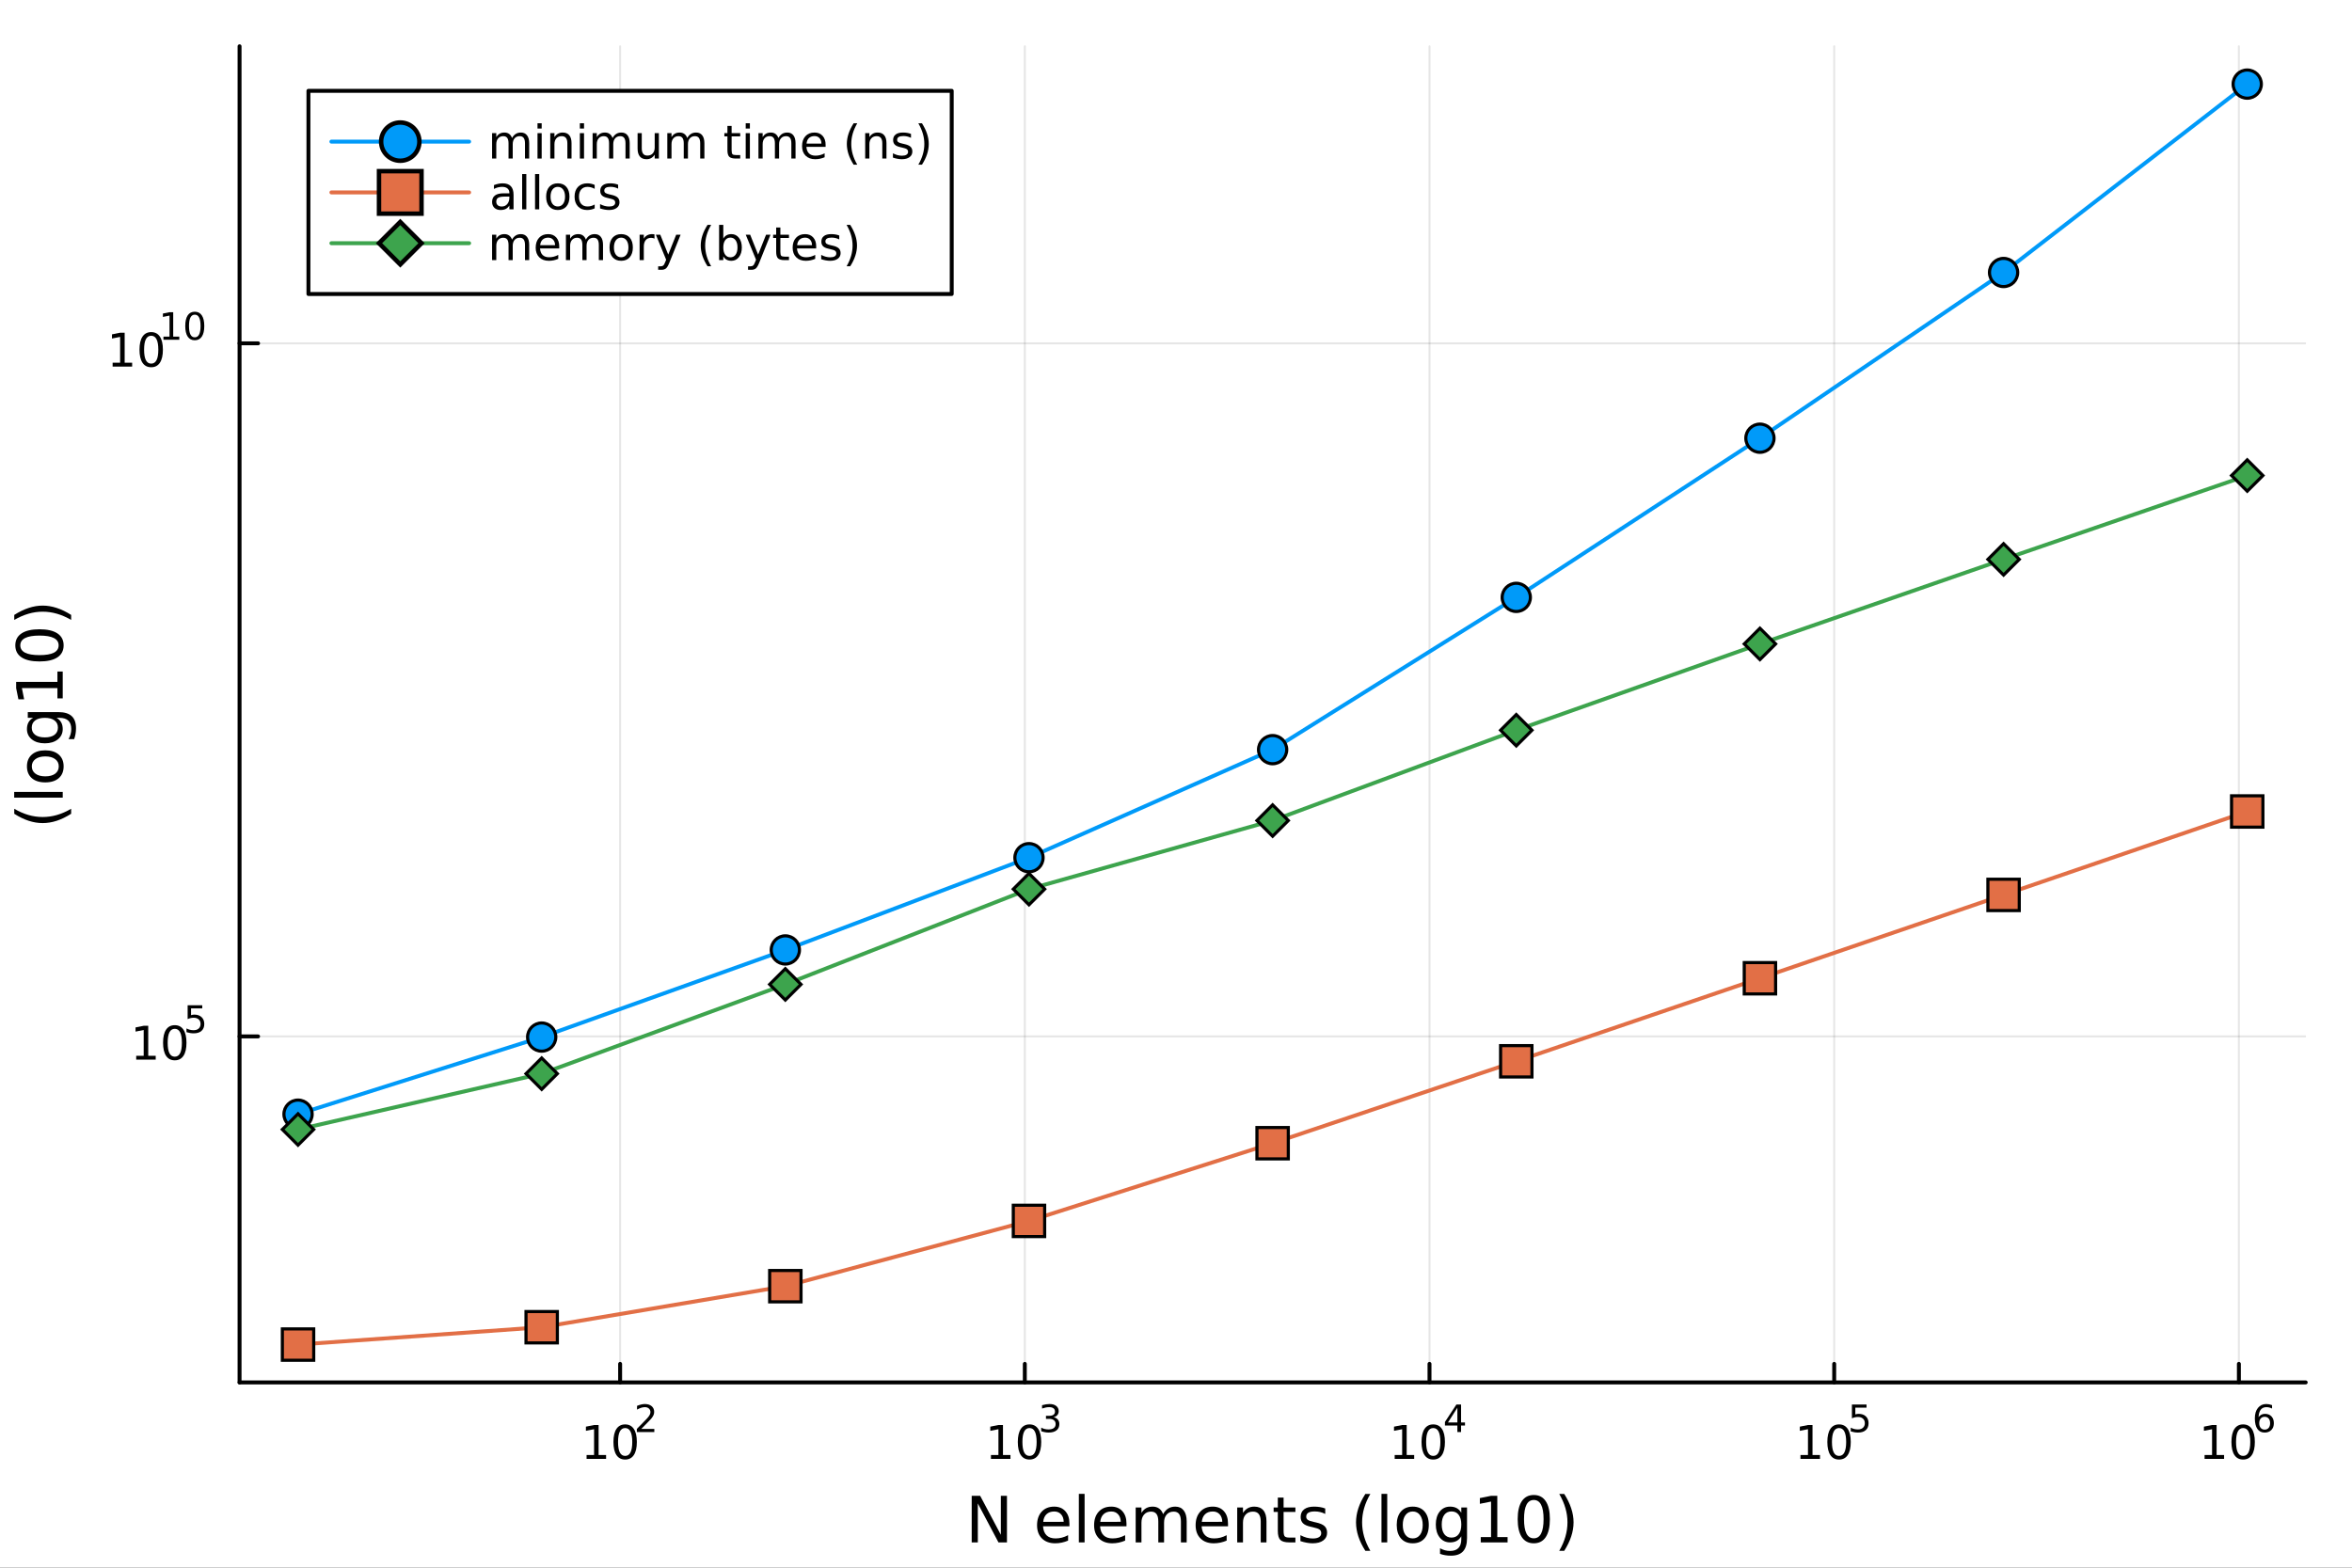 <?xml version="1.0" encoding="utf-8"?>
<svg xmlns="http://www.w3.org/2000/svg" xmlns:xlink="http://www.w3.org/1999/xlink" width="600" height="400" viewBox="0 0 2400 1600">
<rect x="0" y="0" width="2400" height="1600" fill="#333333" stroke="none"/>
<defs>
  <clipPath id="clip240">
    <rect x="0" y="0" width="2400" height="1600"/>
  </clipPath>
</defs>
<path clip-path="url(#clip240)" d="M0 1600 L2400 1600 L2400 0 L0 0  Z" fill="#ffffff" fill-rule="evenodd" fill-opacity="1"/>
<defs>
  <clipPath id="clip241">
    <rect x="480" y="0" width="1681" height="1600"/>
  </clipPath>
</defs>
<path clip-path="url(#clip240)" d="M244.451 1410.9 L2352.76 1410.9 L2352.76 47.244 L244.451 47.244  Z" fill="#ffffff" fill-rule="evenodd" fill-opacity="1"/>
<defs>
  <clipPath id="clip242">
    <rect x="244" y="47" width="2109" height="1365"/>
  </clipPath>
</defs>
<polyline clip-path="url(#clip242)" style="stroke:#000000; stroke-linecap:round; stroke-linejoin:round; stroke-width:2; stroke-opacity:0.1; fill:none" points="632.779,1410.9 632.779,47.244 "/>
<polyline clip-path="url(#clip242)" style="stroke:#000000; stroke-linecap:round; stroke-linejoin:round; stroke-width:2; stroke-opacity:0.1; fill:none" points="1045.73,1410.9 1045.73,47.244 "/>
<polyline clip-path="url(#clip242)" style="stroke:#000000; stroke-linecap:round; stroke-linejoin:round; stroke-width:2; stroke-opacity:0.1; fill:none" points="1458.68,1410.9 1458.68,47.244 "/>
<polyline clip-path="url(#clip242)" style="stroke:#000000; stroke-linecap:round; stroke-linejoin:round; stroke-width:2; stroke-opacity:0.1; fill:none" points="1871.63,1410.9 1871.63,47.244 "/>
<polyline clip-path="url(#clip242)" style="stroke:#000000; stroke-linecap:round; stroke-linejoin:round; stroke-width:2; stroke-opacity:0.1; fill:none" points="2284.58,1410.9 2284.58,47.244 "/>
<polyline clip-path="url(#clip240)" style="stroke:#000000; stroke-linecap:round; stroke-linejoin:round; stroke-width:4; stroke-opacity:1; fill:none" points="244.451,1410.9 2352.76,1410.9 "/>
<polyline clip-path="url(#clip240)" style="stroke:#000000; stroke-linecap:round; stroke-linejoin:round; stroke-width:4; stroke-opacity:1; fill:none" points="632.779,1410.9 632.779,1392 "/>
<polyline clip-path="url(#clip240)" style="stroke:#000000; stroke-linecap:round; stroke-linejoin:round; stroke-width:4; stroke-opacity:1; fill:none" points="1045.73,1410.9 1045.73,1392 "/>
<polyline clip-path="url(#clip240)" style="stroke:#000000; stroke-linecap:round; stroke-linejoin:round; stroke-width:4; stroke-opacity:1; fill:none" points="1458.68,1410.9 1458.68,1392 "/>
<polyline clip-path="url(#clip240)" style="stroke:#000000; stroke-linecap:round; stroke-linejoin:round; stroke-width:4; stroke-opacity:1; fill:none" points="1871.63,1410.9 1871.63,1392 "/>
<polyline clip-path="url(#clip240)" style="stroke:#000000; stroke-linecap:round; stroke-linejoin:round; stroke-width:4; stroke-opacity:1; fill:none" points="2284.58,1410.9 2284.58,1392 "/>
<path clip-path="url(#clip240)" d="M598.552 1485.02 L606.19 1485.02 L606.19 1458.66 L597.88 1460.32 L597.88 1456.06 L606.144 1454.4 L610.82 1454.4 L610.82 1485.02 L618.459 1485.02 L618.459 1488.96 L598.552 1488.96 L598.552 1485.02 Z" fill="#000000" fill-rule="nonzero" fill-opacity="1" /><path clip-path="url(#clip240)" d="M637.903 1457.48 Q634.292 1457.48 632.463 1461.04 Q630.658 1464.58 630.658 1471.71 Q630.658 1478.82 632.463 1482.38 Q634.292 1485.92 637.903 1485.92 Q641.537 1485.92 643.343 1482.38 Q645.172 1478.82 645.172 1471.71 Q645.172 1464.58 643.343 1461.04 Q641.537 1457.48 637.903 1457.48 M637.903 1453.77 Q643.713 1453.77 646.769 1458.38 Q649.848 1462.96 649.848 1471.71 Q649.848 1480.44 646.769 1485.04 Q643.713 1489.63 637.903 1489.63 Q632.093 1489.63 629.014 1485.04 Q625.959 1480.44 625.959 1471.71 Q625.959 1462.96 629.014 1458.38 Q632.093 1453.77 637.903 1453.77 Z" fill="#000000" fill-rule="nonzero" fill-opacity="1" /><path clip-path="url(#clip240)" d="M654.418 1458.35 L667.677 1458.35 L667.677 1461.55 L649.848 1461.55 L649.848 1458.35 Q652.011 1456.11 655.734 1452.35 Q659.477 1448.57 660.436 1447.48 Q662.261 1445.43 662.975 1444.02 Q663.709 1442.59 663.709 1441.22 Q663.709 1438.98 662.129 1437.57 Q660.568 1436.16 658.048 1436.16 Q656.261 1436.16 654.267 1436.78 Q652.293 1437.4 650.036 1438.66 L650.036 1434.82 Q652.33 1433.9 654.324 1433.43 Q656.317 1432.96 657.973 1432.96 Q662.336 1432.96 664.931 1435.14 Q667.527 1437.32 667.527 1440.97 Q667.527 1442.7 666.869 1444.26 Q666.229 1445.8 664.518 1447.91 Q664.047 1448.46 661.527 1451.07 Q659.007 1453.67 654.418 1458.35 Z" fill="#000000" fill-rule="nonzero" fill-opacity="1" /><path clip-path="url(#clip240)" d="M1011.17 1485.02 L1018.81 1485.02 L1018.81 1458.66 L1010.5 1460.32 L1010.5 1456.06 L1018.77 1454.4 L1023.44 1454.4 L1023.44 1485.02 L1031.08 1485.02 L1031.08 1488.96 L1011.17 1488.96 L1011.17 1485.02 Z" fill="#000000" fill-rule="nonzero" fill-opacity="1" /><path clip-path="url(#clip240)" d="M1050.52 1457.48 Q1046.91 1457.48 1045.08 1461.04 Q1043.28 1464.58 1043.28 1471.71 Q1043.28 1478.82 1045.08 1482.38 Q1046.91 1485.92 1050.52 1485.92 Q1054.16 1485.92 1055.96 1482.38 Q1057.79 1478.82 1057.79 1471.71 Q1057.79 1464.58 1055.96 1461.04 Q1054.16 1457.48 1050.52 1457.48 M1050.52 1453.77 Q1056.33 1453.77 1059.39 1458.38 Q1062.47 1462.96 1062.47 1471.71 Q1062.47 1480.44 1059.39 1485.04 Q1056.33 1489.63 1050.52 1489.63 Q1044.71 1489.63 1041.64 1485.04 Q1038.58 1480.44 1038.58 1471.71 Q1038.58 1462.96 1041.64 1458.38 Q1044.71 1453.77 1050.52 1453.77 Z" fill="#000000" fill-rule="nonzero" fill-opacity="1" /><path clip-path="url(#clip240)" d="M1075.16 1446.41 Q1077.89 1446.99 1079.41 1448.83 Q1080.96 1450.68 1080.96 1453.38 Q1080.96 1457.54 1078.1 1459.82 Q1075.24 1462.09 1069.97 1462.09 Q1068.21 1462.09 1066.32 1461.73 Q1064.46 1461.4 1062.47 1460.7 L1062.47 1457.03 Q1064.05 1457.95 1065.93 1458.42 Q1067.81 1458.89 1069.86 1458.89 Q1073.43 1458.89 1075.3 1457.48 Q1077.18 1456.07 1077.18 1453.38 Q1077.18 1450.9 1075.43 1449.51 Q1073.7 1448.1 1070.59 1448.1 L1067.32 1448.1 L1067.32 1444.98 L1070.74 1444.98 Q1073.55 1444.98 1075.03 1443.87 Q1076.52 1442.74 1076.52 1440.63 Q1076.52 1438.47 1074.98 1437.32 Q1073.45 1436.16 1070.59 1436.16 Q1069.03 1436.16 1067.25 1436.49 Q1065.46 1436.83 1063.32 1437.55 L1063.32 1434.16 Q1065.48 1433.56 1067.36 1433.26 Q1069.26 1432.96 1070.93 1432.96 Q1075.26 1432.96 1077.78 1434.93 Q1080.3 1436.89 1080.3 1440.24 Q1080.3 1442.57 1078.96 1444.19 Q1077.63 1445.79 1075.16 1446.41 Z" fill="#000000" fill-rule="nonzero" fill-opacity="1" /><path clip-path="url(#clip240)" d="M1423.14 1485.02 L1430.77 1485.02 L1430.77 1458.66 L1422.46 1460.32 L1422.46 1456.06 L1430.73 1454.4 L1435.4 1454.4 L1435.4 1485.02 L1443.04 1485.02 L1443.04 1488.96 L1423.14 1488.96 L1423.14 1485.02 Z" fill="#000000" fill-rule="nonzero" fill-opacity="1" /><path clip-path="url(#clip240)" d="M1462.49 1457.48 Q1458.88 1457.48 1457.05 1461.04 Q1455.24 1464.58 1455.24 1471.71 Q1455.24 1478.82 1457.05 1482.38 Q1458.88 1485.92 1462.49 1485.92 Q1466.12 1485.92 1467.93 1482.38 Q1469.76 1478.82 1469.76 1471.71 Q1469.76 1464.58 1467.93 1461.04 Q1466.12 1457.48 1462.49 1457.48 M1462.49 1453.77 Q1468.3 1453.77 1471.35 1458.38 Q1474.43 1462.96 1474.43 1471.71 Q1474.43 1480.44 1471.35 1485.04 Q1468.3 1489.63 1462.49 1489.63 Q1456.68 1489.63 1453.6 1485.04 Q1450.54 1480.44 1450.54 1471.71 Q1450.54 1462.96 1453.6 1458.38 Q1456.68 1453.77 1462.49 1453.77 Z" fill="#000000" fill-rule="nonzero" fill-opacity="1" /><path clip-path="url(#clip240)" d="M1487.11 1436.78 L1477.52 1451.77 L1487.11 1451.77 L1487.11 1436.78 M1486.11 1433.47 L1490.89 1433.47 L1490.89 1451.77 L1494.89 1451.77 L1494.89 1454.93 L1490.89 1454.93 L1490.89 1461.55 L1487.11 1461.55 L1487.11 1454.93 L1474.43 1454.93 L1474.43 1451.26 L1486.11 1433.47 Z" fill="#000000" fill-rule="nonzero" fill-opacity="1" /><path clip-path="url(#clip240)" d="M1837.23 1485.02 L1844.87 1485.02 L1844.87 1458.66 L1836.56 1460.32 L1836.56 1456.06 L1844.83 1454.4 L1849.5 1454.4 L1849.5 1485.02 L1857.14 1485.02 L1857.14 1488.96 L1837.23 1488.96 L1837.23 1485.02 Z" fill="#000000" fill-rule="nonzero" fill-opacity="1" /><path clip-path="url(#clip240)" d="M1876.58 1457.48 Q1872.97 1457.48 1871.15 1461.04 Q1869.34 1464.58 1869.34 1471.71 Q1869.34 1478.82 1871.15 1482.38 Q1872.97 1485.92 1876.58 1485.92 Q1880.22 1485.92 1882.02 1482.38 Q1883.85 1478.82 1883.85 1471.71 Q1883.85 1464.58 1882.02 1461.04 Q1880.22 1457.48 1876.58 1457.48 M1876.58 1453.77 Q1882.4 1453.77 1885.45 1458.38 Q1888.53 1462.96 1888.53 1471.71 Q1888.53 1480.44 1885.45 1485.04 Q1882.4 1489.63 1876.58 1489.63 Q1870.77 1489.63 1867.7 1485.04 Q1864.64 1480.44 1864.64 1471.71 Q1864.64 1462.96 1867.7 1458.38 Q1870.77 1453.77 1876.58 1453.77 Z" fill="#000000" fill-rule="nonzero" fill-opacity="1" /><path clip-path="url(#clip240)" d="M1889.71 1433.47 L1904.63 1433.47 L1904.63 1436.66 L1893.19 1436.66 L1893.19 1443.55 Q1894.02 1443.27 1894.85 1443.13 Q1895.68 1442.98 1896.5 1442.98 Q1901.21 1442.98 1903.95 1445.56 Q1906.7 1448.14 1906.7 1452.54 Q1906.7 1457.07 1903.88 1459.59 Q1901.06 1462.09 1895.92 1462.09 Q1894.15 1462.09 1892.31 1461.79 Q1890.49 1461.49 1888.53 1460.89 L1888.53 1457.07 Q1890.22 1457.99 1892.03 1458.44 Q1893.83 1458.89 1895.85 1458.89 Q1899.1 1458.89 1901 1457.18 Q1902.9 1455.47 1902.9 1452.54 Q1902.9 1449.6 1901 1447.89 Q1899.1 1446.18 1895.85 1446.18 Q1894.32 1446.18 1892.8 1446.52 Q1891.29 1446.86 1889.71 1447.57 L1889.71 1433.47 Z" fill="#000000" fill-rule="nonzero" fill-opacity="1" /><path clip-path="url(#clip240)" d="M2249.57 1485.02 L2257.21 1485.02 L2257.21 1458.66 L2248.9 1460.32 L2248.9 1456.06 L2257.16 1454.4 L2261.84 1454.4 L2261.84 1485.02 L2269.48 1485.02 L2269.48 1488.96 L2249.57 1488.96 L2249.57 1485.02 Z" fill="#000000" fill-rule="nonzero" fill-opacity="1" /><path clip-path="url(#clip240)" d="M2288.92 1457.48 Q2285.31 1457.48 2283.48 1461.04 Q2281.68 1464.58 2281.68 1471.71 Q2281.68 1478.82 2283.48 1482.38 Q2285.31 1485.92 2288.92 1485.92 Q2292.56 1485.92 2294.36 1482.38 Q2296.19 1478.82 2296.19 1471.71 Q2296.19 1464.58 2294.36 1461.04 Q2292.56 1457.48 2288.92 1457.48 M2288.92 1453.77 Q2294.73 1453.77 2297.79 1458.38 Q2300.87 1462.96 2300.87 1471.71 Q2300.87 1480.44 2297.79 1485.04 Q2294.73 1489.63 2288.92 1489.63 Q2283.11 1489.63 2280.04 1485.04 Q2276.98 1480.44 2276.98 1471.71 Q2276.98 1462.96 2280.04 1458.38 Q2283.11 1453.77 2288.92 1453.77 Z" fill="#000000" fill-rule="nonzero" fill-opacity="1" /><path clip-path="url(#clip240)" d="M2310.89 1445.99 Q2308.34 1445.99 2306.83 1447.74 Q2305.34 1449.49 2305.34 1452.54 Q2305.34 1455.57 2306.83 1457.33 Q2308.34 1459.08 2310.89 1459.08 Q2313.45 1459.08 2314.94 1457.33 Q2316.44 1455.57 2316.44 1452.54 Q2316.44 1449.49 2314.94 1447.74 Q2313.45 1445.99 2310.89 1445.99 M2318.43 1434.09 L2318.43 1437.55 Q2317.01 1436.87 2315.54 1436.51 Q2314.09 1436.16 2312.66 1436.16 Q2308.9 1436.16 2306.91 1438.69 Q2304.93 1441.23 2304.65 1446.37 Q2305.76 1444.73 2307.43 1443.87 Q2309.11 1442.98 2311.12 1442.98 Q2315.35 1442.98 2317.8 1445.56 Q2320.26 1448.12 2320.26 1452.54 Q2320.26 1456.86 2317.7 1459.48 Q2315.14 1462.09 2310.89 1462.09 Q2306.02 1462.09 2303.45 1458.37 Q2300.87 1454.62 2300.87 1447.53 Q2300.87 1440.88 2304.03 1436.93 Q2307.19 1432.96 2312.51 1432.96 Q2313.94 1432.96 2315.39 1433.24 Q2316.86 1433.52 2318.43 1434.09 Z" fill="#000000" fill-rule="nonzero" fill-opacity="1" /><path clip-path="url(#clip240)" d="M991.538 1526.67 L1000.19 1526.67 L1021.27 1566.42 L1021.27 1526.67 L1027.5 1526.67 L1027.5 1574.19 L1018.85 1574.19 L997.776 1534.43 L997.776 1574.19 L991.538 1574.19 L991.538 1526.67 Z" fill="#000000" fill-rule="nonzero" fill-opacity="1" /><path clip-path="url(#clip240)" d="M1091.26 1554.9 L1091.26 1557.76 L1064.33 1557.76 Q1064.71 1563.81 1067.96 1566.99 Q1071.24 1570.14 1077.06 1570.14 Q1080.43 1570.14 1083.59 1569.32 Q1086.77 1568.49 1089.89 1566.83 L1089.89 1572.37 Q1086.74 1573.71 1083.43 1574.41 Q1080.12 1575.11 1076.71 1575.11 Q1068.18 1575.11 1063.18 1570.14 Q1058.22 1565.18 1058.22 1556.71 Q1058.22 1547.96 1062.93 1542.83 Q1067.67 1537.68 1075.69 1537.68 Q1082.89 1537.68 1087.06 1542.33 Q1091.26 1546.94 1091.26 1554.9 M1085.4 1553.18 Q1085.34 1548.37 1082.69 1545.51 Q1080.08 1542.64 1075.76 1542.64 Q1070.85 1542.64 1067.89 1545.41 Q1064.97 1548.18 1064.52 1553.21 L1085.4 1553.18 Z" fill="#000000" fill-rule="nonzero" fill-opacity="1" /><path clip-path="url(#clip240)" d="M1100.87 1524.66 L1106.73 1524.66 L1106.73 1574.19 L1100.87 1574.19 L1100.87 1524.66 Z" fill="#000000" fill-rule="nonzero" fill-opacity="1" /><path clip-path="url(#clip240)" d="M1149.47 1554.9 L1149.47 1557.76 L1122.54 1557.76 Q1122.93 1563.81 1126.17 1566.99 Q1129.45 1570.14 1135.28 1570.14 Q1138.65 1570.14 1141.8 1569.32 Q1144.98 1568.49 1148.1 1566.83 L1148.1 1572.37 Q1144.95 1573.71 1141.64 1574.41 Q1138.33 1575.11 1134.93 1575.11 Q1126.4 1575.11 1121.4 1570.14 Q1116.43 1565.18 1116.43 1556.71 Q1116.43 1547.96 1121.14 1542.83 Q1125.89 1537.68 1133.91 1537.68 Q1141.1 1537.68 1145.27 1542.33 Q1149.47 1546.94 1149.47 1554.9 M1143.61 1553.18 Q1143.55 1548.37 1140.91 1545.51 Q1138.3 1542.64 1133.97 1542.64 Q1129.07 1542.64 1126.11 1545.41 Q1123.18 1548.18 1122.73 1553.21 L1143.61 1553.18 Z" fill="#000000" fill-rule="nonzero" fill-opacity="1" /><path clip-path="url(#clip240)" d="M1186.84 1545.38 Q1189.03 1541.43 1192.09 1539.56 Q1195.14 1537.68 1199.28 1537.68 Q1204.85 1537.68 1207.88 1541.59 Q1210.9 1545.48 1210.9 1552.67 L1210.9 1574.19 L1205.01 1574.19 L1205.01 1552.86 Q1205.01 1547.74 1203.2 1545.25 Q1201.38 1542.77 1197.66 1542.77 Q1193.11 1542.77 1190.47 1545.79 Q1187.82 1548.82 1187.82 1554.04 L1187.82 1574.19 L1181.94 1574.19 L1181.94 1552.86 Q1181.94 1547.7 1180.12 1545.25 Q1178.31 1542.77 1174.52 1542.77 Q1170.03 1542.77 1167.39 1545.83 Q1164.75 1548.85 1164.75 1554.04 L1164.75 1574.19 L1158.86 1574.19 L1158.86 1538.54 L1164.75 1538.54 L1164.75 1544.08 Q1166.75 1540.8 1169.55 1539.24 Q1172.36 1537.68 1176.21 1537.68 Q1180.09 1537.68 1182.8 1539.65 Q1185.53 1541.62 1186.84 1545.38 Z" fill="#000000" fill-rule="nonzero" fill-opacity="1" /><path clip-path="url(#clip240)" d="M1253.07 1554.9 L1253.07 1557.76 L1226.15 1557.76 Q1226.53 1563.81 1229.77 1566.99 Q1233.05 1570.14 1238.88 1570.14 Q1242.25 1570.14 1245.4 1569.32 Q1248.58 1568.49 1251.7 1566.83 L1251.7 1572.37 Q1248.55 1573.71 1245.24 1574.41 Q1241.93 1575.11 1238.53 1575.11 Q1230 1575.11 1225 1570.14 Q1220.03 1565.18 1220.03 1556.71 Q1220.03 1547.96 1224.75 1542.83 Q1229.49 1537.68 1237.51 1537.68 Q1244.7 1537.68 1248.87 1542.33 Q1253.07 1546.94 1253.07 1554.9 M1247.22 1553.18 Q1247.15 1548.37 1244.51 1545.51 Q1241.9 1542.64 1237.57 1542.64 Q1232.67 1542.64 1229.71 1545.41 Q1226.78 1548.18 1226.34 1553.21 L1247.22 1553.18 Z" fill="#000000" fill-rule="nonzero" fill-opacity="1" /><path clip-path="url(#clip240)" d="M1292.32 1552.67 L1292.32 1574.19 L1286.46 1574.19 L1286.46 1552.86 Q1286.46 1547.8 1284.49 1545.29 Q1282.51 1542.77 1278.57 1542.77 Q1273.82 1542.77 1271.09 1545.79 Q1268.35 1548.82 1268.35 1554.04 L1268.35 1574.19 L1262.46 1574.19 L1262.46 1538.54 L1268.35 1538.54 L1268.35 1544.08 Q1270.45 1540.86 1273.28 1539.27 Q1276.15 1537.68 1279.87 1537.68 Q1286.02 1537.68 1289.17 1541.5 Q1292.32 1545.29 1292.32 1552.67 Z" fill="#000000" fill-rule="nonzero" fill-opacity="1" /><path clip-path="url(#clip240)" d="M1309.79 1528.42 L1309.79 1538.54 L1321.85 1538.54 L1321.85 1543.09 L1309.79 1543.09 L1309.79 1562.44 Q1309.79 1566.8 1310.97 1568.04 Q1312.18 1569.28 1315.84 1569.28 L1321.85 1569.28 L1321.85 1574.19 L1315.84 1574.19 Q1309.06 1574.19 1306.48 1571.67 Q1303.9 1569.12 1303.9 1562.44 L1303.9 1543.09 L1299.61 1543.09 L1299.61 1538.54 L1303.9 1538.54 L1303.9 1528.42 L1309.79 1528.42 Z" fill="#000000" fill-rule="nonzero" fill-opacity="1" /><path clip-path="url(#clip240)" d="M1352.28 1539.59 L1352.28 1545.13 Q1349.8 1543.85 1347.13 1543.22 Q1344.45 1542.58 1341.59 1542.58 Q1337.23 1542.58 1335.03 1543.92 Q1332.87 1545.25 1332.87 1547.93 Q1332.87 1549.96 1334.43 1551.14 Q1335.99 1552.29 1340.7 1553.34 L1342.7 1553.78 Q1348.94 1555.12 1351.55 1557.57 Q1354.19 1559.99 1354.19 1564.35 Q1354.19 1569.32 1350.25 1572.21 Q1346.33 1575.11 1339.46 1575.11 Q1336.59 1575.11 1333.47 1574.54 Q1330.38 1573.99 1326.95 1572.88 L1326.95 1566.83 Q1330.19 1568.52 1333.34 1569.38 Q1336.5 1570.21 1339.58 1570.21 Q1343.72 1570.21 1345.95 1568.81 Q1348.18 1567.37 1348.18 1564.8 Q1348.18 1562.41 1346.55 1561.14 Q1344.96 1559.86 1339.52 1558.68 L1337.48 1558.21 Q1332.04 1557.06 1329.62 1554.71 Q1327.2 1552.32 1327.2 1548.18 Q1327.2 1543.15 1330.77 1540.42 Q1334.33 1537.68 1340.89 1537.68 Q1344.13 1537.68 1347 1538.16 Q1349.86 1538.63 1352.28 1539.59 Z" fill="#000000" fill-rule="nonzero" fill-opacity="1" /><path clip-path="url(#clip240)" d="M1398.31 1524.72 Q1394.04 1532.04 1391.97 1539.21 Q1389.9 1546.37 1389.9 1553.72 Q1389.9 1561.07 1391.97 1568.3 Q1394.07 1575.49 1398.31 1582.78 L1393.21 1582.78 Q1388.44 1575.3 1386.05 1568.07 Q1383.7 1560.85 1383.7 1553.72 Q1383.7 1546.62 1386.05 1539.43 Q1388.41 1532.24 1393.21 1524.72 L1398.31 1524.72 Z" fill="#000000" fill-rule="nonzero" fill-opacity="1" /><path clip-path="url(#clip240)" d="M1409.67 1524.66 L1415.53 1524.66 L1415.53 1574.19 L1409.67 1574.19 L1409.67 1524.66 Z" fill="#000000" fill-rule="nonzero" fill-opacity="1" /><path clip-path="url(#clip240)" d="M1441.59 1542.64 Q1436.88 1542.64 1434.15 1546.34 Q1431.41 1550 1431.41 1556.39 Q1431.41 1562.79 1434.11 1566.48 Q1436.85 1570.14 1441.59 1570.14 Q1446.27 1570.14 1449.01 1566.45 Q1451.75 1562.76 1451.75 1556.39 Q1451.75 1550.06 1449.01 1546.37 Q1446.27 1542.64 1441.59 1542.64 M1441.59 1537.68 Q1449.23 1537.68 1453.59 1542.64 Q1457.95 1547.61 1457.95 1556.39 Q1457.95 1565.15 1453.59 1570.14 Q1449.23 1575.11 1441.59 1575.11 Q1433.92 1575.11 1429.56 1570.14 Q1425.23 1565.15 1425.23 1556.39 Q1425.23 1547.61 1429.56 1542.64 Q1433.92 1537.68 1441.59 1537.68 Z" fill="#000000" fill-rule="nonzero" fill-opacity="1" /><path clip-path="url(#clip240)" d="M1491.12 1555.95 Q1491.12 1549.58 1488.48 1546.08 Q1485.87 1542.58 1481.12 1542.58 Q1476.41 1542.58 1473.77 1546.08 Q1471.16 1549.58 1471.16 1555.95 Q1471.16 1562.28 1473.77 1565.78 Q1476.41 1569.28 1481.12 1569.28 Q1485.87 1569.28 1488.48 1565.78 Q1491.12 1562.28 1491.12 1555.95 M1496.97 1569.76 Q1496.97 1578.86 1492.93 1583.29 Q1488.89 1587.74 1480.55 1587.74 Q1477.46 1587.74 1474.73 1587.27 Q1471.99 1586.82 1469.41 1585.87 L1469.41 1580.17 Q1471.99 1581.57 1474.5 1582.24 Q1477.02 1582.91 1479.63 1582.91 Q1485.39 1582.91 1488.25 1579.88 Q1491.12 1576.89 1491.12 1570.81 L1491.12 1567.92 Q1489.3 1571.07 1486.47 1572.63 Q1483.64 1574.19 1479.69 1574.19 Q1473.14 1574.19 1469.12 1569.19 Q1465.11 1564.19 1465.11 1555.95 Q1465.11 1547.67 1469.12 1542.68 Q1473.14 1537.68 1479.69 1537.68 Q1483.64 1537.68 1486.47 1539.24 Q1489.3 1540.8 1491.12 1543.95 L1491.12 1538.54 L1496.97 1538.54 L1496.97 1569.76 Z" fill="#000000" fill-rule="nonzero" fill-opacity="1" /><path clip-path="url(#clip240)" d="M1510.98 1568.77 L1521.48 1568.77 L1521.48 1532.52 L1510.06 1534.81 L1510.06 1528.96 L1521.42 1526.67 L1527.85 1526.67 L1527.85 1568.77 L1538.35 1568.77 L1538.35 1574.19 L1510.98 1574.19 L1510.98 1568.77 Z" fill="#000000" fill-rule="nonzero" fill-opacity="1" /><path clip-path="url(#clip240)" d="M1565.09 1530.9 Q1560.12 1530.9 1557.61 1535.8 Q1555.13 1540.67 1555.13 1550.47 Q1555.13 1560.24 1557.61 1565.15 Q1560.12 1570.02 1565.09 1570.02 Q1570.08 1570.02 1572.57 1565.15 Q1575.08 1560.24 1575.08 1550.47 Q1575.08 1540.67 1572.57 1535.8 Q1570.08 1530.9 1565.09 1530.9 M1565.09 1525.81 Q1573.08 1525.81 1577.28 1532.14 Q1581.51 1538.44 1581.51 1550.47 Q1581.51 1562.47 1577.28 1568.81 Q1573.08 1575.11 1565.09 1575.11 Q1557.1 1575.11 1552.87 1568.81 Q1548.66 1562.47 1548.66 1550.47 Q1548.66 1538.44 1552.87 1532.14 Q1557.1 1525.81 1565.09 1525.81 Z" fill="#000000" fill-rule="nonzero" fill-opacity="1" /><path clip-path="url(#clip240)" d="M1591.06 1524.72 L1596.15 1524.72 Q1600.93 1532.24 1603.28 1539.43 Q1605.67 1546.62 1605.67 1553.72 Q1605.67 1560.85 1603.28 1568.07 Q1600.93 1575.3 1596.15 1582.78 L1591.06 1582.78 Q1595.29 1575.49 1597.36 1568.3 Q1599.46 1561.07 1599.46 1553.72 Q1599.46 1546.37 1597.36 1539.21 Q1595.29 1532.04 1591.06 1524.72 Z" fill="#000000" fill-rule="nonzero" fill-opacity="1" /><polyline clip-path="url(#clip242)" style="stroke:#000000; stroke-linecap:round; stroke-linejoin:round; stroke-width:2; stroke-opacity:0.1; fill:none" points="244.451,1057.77 2352.76,1057.77 "/>
<polyline clip-path="url(#clip242)" style="stroke:#000000; stroke-linecap:round; stroke-linejoin:round; stroke-width:2; stroke-opacity:0.1; fill:none" points="244.451,350.414 2352.76,350.414 "/>
<polyline clip-path="url(#clip240)" style="stroke:#000000; stroke-linecap:round; stroke-linejoin:round; stroke-width:4; stroke-opacity:1; fill:none" points="244.451,1410.9 244.451,47.244 "/>
<polyline clip-path="url(#clip240)" style="stroke:#000000; stroke-linecap:round; stroke-linejoin:round; stroke-width:4; stroke-opacity:1; fill:none" points="244.451,1057.77 263.349,1057.77 "/>
<polyline clip-path="url(#clip240)" style="stroke:#000000; stroke-linecap:round; stroke-linejoin:round; stroke-width:4; stroke-opacity:1; fill:none" points="244.451,350.414 263.349,350.414 "/>
<path clip-path="url(#clip240)" d="M138.987 1077.56 L146.625 1077.56 L146.625 1051.2 L138.315 1052.86 L138.315 1048.6 L146.579 1046.94 L151.255 1046.94 L151.255 1077.56 L158.894 1077.56 L158.894 1081.5 L138.987 1081.5 L138.987 1077.56 Z" fill="#000000" fill-rule="nonzero" fill-opacity="1" /><path clip-path="url(#clip240)" d="M178.338 1050.02 Q174.727 1050.02 172.898 1053.58 Q171.093 1057.12 171.093 1064.25 Q171.093 1071.36 172.898 1074.92 Q174.727 1078.47 178.338 1078.47 Q181.972 1078.47 183.778 1074.92 Q185.607 1071.36 185.607 1064.25 Q185.607 1057.12 183.778 1053.58 Q181.972 1050.02 178.338 1050.02 M178.338 1046.31 Q184.148 1046.31 187.204 1050.92 Q190.283 1055.5 190.283 1064.25 Q190.283 1072.98 187.204 1077.59 Q184.148 1082.17 178.338 1082.17 Q172.528 1082.17 169.449 1077.59 Q166.394 1072.98 166.394 1064.25 Q166.394 1055.5 169.449 1050.92 Q172.528 1046.31 178.338 1046.31 Z" fill="#000000" fill-rule="nonzero" fill-opacity="1" /><path clip-path="url(#clip240)" d="M191.467 1026.01 L206.382 1026.01 L206.382 1029.2 L194.947 1029.2 L194.947 1036.09 Q195.774 1035.81 196.602 1035.67 Q197.43 1035.52 198.257 1035.52 Q202.959 1035.52 205.705 1038.1 Q208.451 1040.68 208.451 1045.08 Q208.451 1049.61 205.63 1052.13 Q202.809 1054.63 197.674 1054.63 Q195.906 1054.63 194.063 1054.33 Q192.239 1054.03 190.283 1053.43 L190.283 1049.61 Q191.975 1050.53 193.781 1050.98 Q195.586 1051.44 197.599 1051.44 Q200.853 1051.44 202.752 1049.72 Q204.652 1048.01 204.652 1045.08 Q204.652 1042.14 202.752 1040.43 Q200.853 1038.72 197.599 1038.72 Q196.075 1038.72 194.552 1039.06 Q193.047 1039.4 191.467 1040.11 L191.467 1026.01 Z" fill="#000000" fill-rule="nonzero" fill-opacity="1" /><path clip-path="url(#clip240)" d="M114.931 370.207 L122.57 370.207 L122.57 343.841 L114.26 345.508 L114.26 341.249 L122.524 339.582 L127.2 339.582 L127.2 370.207 L134.839 370.207 L134.839 374.142 L114.931 374.142 L114.931 370.207 Z" fill="#000000" fill-rule="nonzero" fill-opacity="1" /><path clip-path="url(#clip240)" d="M154.283 342.661 Q150.672 342.661 148.843 346.225 Q147.038 349.767 147.038 356.897 Q147.038 364.003 148.843 367.568 Q150.672 371.11 154.283 371.11 Q157.917 371.11 159.723 367.568 Q161.552 364.003 161.552 356.897 Q161.552 349.767 159.723 346.225 Q157.917 342.661 154.283 342.661 M154.283 338.957 Q160.093 338.957 163.149 343.563 Q166.227 348.147 166.227 356.897 Q166.227 365.623 163.149 370.23 Q160.093 374.813 154.283 374.813 Q148.473 374.813 145.394 370.23 Q142.339 365.623 142.339 356.897 Q142.339 348.147 145.394 343.563 Q148.473 338.957 154.283 338.957 Z" fill="#000000" fill-rule="nonzero" fill-opacity="1" /><path clip-path="url(#clip240)" d="M166.773 343.534 L172.979 343.534 L172.979 322.112 L166.227 323.466 L166.227 320.006 L172.942 318.652 L176.741 318.652 L176.741 343.534 L182.948 343.534 L182.948 346.732 L166.773 346.732 L166.773 343.534 Z" fill="#000000" fill-rule="nonzero" fill-opacity="1" /><path clip-path="url(#clip240)" d="M198.746 321.153 Q195.812 321.153 194.326 324.049 Q192.859 326.927 192.859 332.72 Q192.859 338.494 194.326 341.39 Q195.812 344.268 198.746 344.268 Q201.699 344.268 203.166 341.39 Q204.652 338.494 204.652 332.72 Q204.652 326.927 203.166 324.049 Q201.699 321.153 198.746 321.153 M198.746 318.144 Q203.467 318.144 205.949 321.886 Q208.451 325.61 208.451 332.72 Q208.451 339.81 205.949 343.553 Q203.467 347.277 198.746 347.277 Q194.025 347.277 191.524 343.553 Q189.041 339.81 189.041 332.72 Q189.041 325.61 191.524 321.886 Q194.025 318.144 198.746 318.144 Z" fill="#000000" fill-rule="nonzero" fill-opacity="1" /><path clip-path="url(#clip240)" d="M14.543 825.447 Q21.863 829.712 29.025 831.781 Q36.186 833.85 43.538 833.85 Q50.891 833.85 58.116 831.781 Q65.309 829.68 72.598 825.447 L72.598 830.54 Q65.118 835.314 57.893 837.701 Q50.668 840.056 43.538 840.056 Q36.441 840.056 29.247 837.701 Q22.054 835.346 14.543 830.54 L14.543 825.447 Z" fill="#000000" fill-rule="nonzero" fill-opacity="1" /><path clip-path="url(#clip240)" d="M14.479 814.084 L14.479 808.228 L64.004 808.228 L64.004 814.084 L14.479 814.084 Z" fill="#000000" fill-rule="nonzero" fill-opacity="1" /><path clip-path="url(#clip240)" d="M32.462 782.16 Q32.462 786.871 36.154 789.608 Q39.815 792.345 46.212 792.345 Q52.609 792.345 56.302 789.64 Q59.962 786.903 59.962 782.16 Q59.962 777.482 56.27 774.744 Q52.578 772.007 46.212 772.007 Q39.878 772.007 36.186 774.744 Q32.462 777.482 32.462 782.16 M27.497 782.16 Q27.497 774.522 32.462 770.161 Q37.427 765.8 46.212 765.8 Q54.965 765.8 59.962 770.161 Q64.927 774.522 64.927 782.16 Q64.927 789.831 59.962 794.192 Q54.965 798.52 46.212 798.52 Q37.427 798.52 32.462 794.192 Q27.497 789.831 27.497 782.16 Z" fill="#000000" fill-rule="nonzero" fill-opacity="1" /><path clip-path="url(#clip240)" d="M45.766 732.635 Q39.401 732.635 35.9 735.277 Q32.398 737.887 32.398 742.629 Q32.398 747.34 35.9 749.982 Q39.401 752.592 45.766 752.592 Q52.1 752.592 55.601 749.982 Q59.103 747.34 59.103 742.629 Q59.103 737.887 55.601 735.277 Q52.1 732.635 45.766 732.635 M59.58 726.779 Q68.683 726.779 73.107 730.821 Q77.563 734.863 77.563 743.202 Q77.563 746.29 77.086 749.027 Q76.64 751.764 75.685 754.342 L69.988 754.342 Q71.388 751.764 72.057 749.25 Q72.725 746.735 72.725 744.125 Q72.725 738.364 69.701 735.5 Q66.71 732.635 60.63 732.635 L57.734 732.635 Q60.885 734.449 62.445 737.282 Q64.004 740.115 64.004 744.062 Q64.004 750.618 59.007 754.629 Q54.01 758.639 45.766 758.639 Q37.491 758.639 32.494 754.629 Q27.497 750.618 27.497 744.062 Q27.497 740.115 29.056 737.282 Q30.616 734.449 33.767 732.635 L28.356 732.635 L28.356 726.779 L59.58 726.779 Z" fill="#000000" fill-rule="nonzero" fill-opacity="1" /><path clip-path="url(#clip240)" d="M58.593 712.774 L58.593 702.271 L22.341 702.271 L24.632 713.697 L18.776 713.697 L16.484 702.334 L16.484 695.905 L58.593 695.905 L58.593 685.402 L64.004 685.402 L64.004 712.774 L58.593 712.774 Z" fill="#000000" fill-rule="nonzero" fill-opacity="1" /><path clip-path="url(#clip240)" d="M20.717 658.666 Q20.717 663.631 25.619 666.145 Q30.489 668.628 40.292 668.628 Q50.063 668.628 54.965 666.145 Q59.835 663.631 59.835 658.666 Q59.835 653.669 54.965 651.186 Q50.063 648.671 40.292 648.671 Q30.489 648.671 25.619 651.186 Q20.717 653.669 20.717 658.666 M15.625 658.666 Q15.625 650.677 21.959 646.475 Q28.261 642.242 40.292 642.242 Q52.291 642.242 58.625 646.475 Q64.927 650.677 64.927 658.666 Q64.927 666.655 58.625 670.888 Q52.291 675.089 40.292 675.089 Q28.261 675.089 21.959 670.888 Q15.625 666.655 15.625 658.666 Z" fill="#000000" fill-rule="nonzero" fill-opacity="1" /><path clip-path="url(#clip240)" d="M14.543 632.694 L14.543 627.601 Q22.054 622.827 29.247 620.471 Q36.441 618.084 43.538 618.084 Q50.668 618.084 57.893 620.471 Q65.118 622.827 72.598 627.601 L72.598 632.694 Q65.309 628.46 58.116 626.392 Q50.891 624.291 43.538 624.291 Q36.186 624.291 29.025 626.392 Q21.863 628.46 14.543 632.694 Z" fill="#000000" fill-rule="nonzero" fill-opacity="1" /><polyline clip-path="url(#clip242)" style="stroke:#009af9; stroke-linecap:round; stroke-linejoin:round; stroke-width:4; stroke-opacity:1; fill:none" points="304.12,1137.13 552.741,1058.45 801.362,969.52 1049.98,875.367 1298.6,765.1 1547.22,609.688 1795.85,447.231 2044.47,278.108 2293.09,85.838 "/>
<circle clip-path="url(#clip242)" cx="304.12" cy="1137.13" r="14.4" fill="#009af9" fill-rule="evenodd" fill-opacity="1" stroke="#000000" stroke-opacity="1" stroke-width="3.2"/>
<circle clip-path="url(#clip242)" cx="552.741" cy="1058.45" r="14.4" fill="#009af9" fill-rule="evenodd" fill-opacity="1" stroke="#000000" stroke-opacity="1" stroke-width="3.2"/>
<circle clip-path="url(#clip242)" cx="801.362" cy="969.52" r="14.4" fill="#009af9" fill-rule="evenodd" fill-opacity="1" stroke="#000000" stroke-opacity="1" stroke-width="3.2"/>
<circle clip-path="url(#clip242)" cx="1049.98" cy="875.367" r="14.4" fill="#009af9" fill-rule="evenodd" fill-opacity="1" stroke="#000000" stroke-opacity="1" stroke-width="3.2"/>
<circle clip-path="url(#clip242)" cx="1298.6" cy="765.1" r="14.4" fill="#009af9" fill-rule="evenodd" fill-opacity="1" stroke="#000000" stroke-opacity="1" stroke-width="3.2"/>
<circle clip-path="url(#clip242)" cx="1547.22" cy="609.688" r="14.4" fill="#009af9" fill-rule="evenodd" fill-opacity="1" stroke="#000000" stroke-opacity="1" stroke-width="3.2"/>
<circle clip-path="url(#clip242)" cx="1795.85" cy="447.231" r="14.4" fill="#009af9" fill-rule="evenodd" fill-opacity="1" stroke="#000000" stroke-opacity="1" stroke-width="3.2"/>
<circle clip-path="url(#clip242)" cx="2044.47" cy="278.108" r="14.4" fill="#009af9" fill-rule="evenodd" fill-opacity="1" stroke="#000000" stroke-opacity="1" stroke-width="3.2"/>
<circle clip-path="url(#clip242)" cx="2293.09" cy="85.838" r="14.4" fill="#009af9" fill-rule="evenodd" fill-opacity="1" stroke="#000000" stroke-opacity="1" stroke-width="3.2"/>
<polyline clip-path="url(#clip242)" style="stroke:#e26f46; stroke-linecap:round; stroke-linejoin:round; stroke-width:4; stroke-opacity:1; fill:none" points="304.12,1372.3 552.741,1354.58 801.362,1312.69 1049.98,1246.08 1298.6,1166.78 1547.22,1083.18 1795.85,998.418 2044.47,913.349 2293.09,828.201 "/>
<path clip-path="url(#clip242)" d="M288.12 1356.3 L288.12 1388.3 L320.12 1388.3 L320.12 1356.3 L288.12 1356.3 Z" fill="#e26f46" fill-rule="evenodd" fill-opacity="1" stroke="#000000" stroke-opacity="1" stroke-width="3.2"/>
<path clip-path="url(#clip242)" d="M536.741 1338.58 L536.741 1370.58 L568.741 1370.58 L568.741 1338.58 L536.741 1338.58 Z" fill="#e26f46" fill-rule="evenodd" fill-opacity="1" stroke="#000000" stroke-opacity="1" stroke-width="3.2"/>
<path clip-path="url(#clip242)" d="M785.362 1296.69 L785.362 1328.69 L817.362 1328.69 L817.362 1296.69 L785.362 1296.69 Z" fill="#e26f46" fill-rule="evenodd" fill-opacity="1" stroke="#000000" stroke-opacity="1" stroke-width="3.2"/>
<path clip-path="url(#clip242)" d="M1033.98 1230.08 L1033.98 1262.08 L1065.98 1262.08 L1065.98 1230.08 L1033.98 1230.08 Z" fill="#e26f46" fill-rule="evenodd" fill-opacity="1" stroke="#000000" stroke-opacity="1" stroke-width="3.2"/>
<path clip-path="url(#clip242)" d="M1282.6 1150.78 L1282.6 1182.78 L1314.6 1182.78 L1314.6 1150.78 L1282.6 1150.78 Z" fill="#e26f46" fill-rule="evenodd" fill-opacity="1" stroke="#000000" stroke-opacity="1" stroke-width="3.2"/>
<path clip-path="url(#clip242)" d="M1531.22 1067.18 L1531.22 1099.18 L1563.22 1099.18 L1563.22 1067.18 L1531.22 1067.18 Z" fill="#e26f46" fill-rule="evenodd" fill-opacity="1" stroke="#000000" stroke-opacity="1" stroke-width="3.2"/>
<path clip-path="url(#clip242)" d="M1779.85 982.418 L1779.85 1014.42 L1811.85 1014.42 L1811.85 982.418 L1779.85 982.418 Z" fill="#e26f46" fill-rule="evenodd" fill-opacity="1" stroke="#000000" stroke-opacity="1" stroke-width="3.2"/>
<path clip-path="url(#clip242)" d="M2028.47 897.349 L2028.47 929.349 L2060.47 929.349 L2060.47 897.349 L2028.47 897.349 Z" fill="#e26f46" fill-rule="evenodd" fill-opacity="1" stroke="#000000" stroke-opacity="1" stroke-width="3.2"/>
<path clip-path="url(#clip242)" d="M2277.09 812.201 L2277.09 844.201 L2309.09 844.201 L2309.09 812.201 L2277.09 812.201 Z" fill="#e26f46" fill-rule="evenodd" fill-opacity="1" stroke="#000000" stroke-opacity="1" stroke-width="3.2"/>
<polyline clip-path="url(#clip242)" style="stroke:#3da44d; stroke-linecap:round; stroke-linejoin:round; stroke-width:4; stroke-opacity:1; fill:none" points="304.12,1152.75 552.741,1095.81 801.362,1004.67 1049.98,907.444 1298.6,837.466 1547.22,745.277 1795.85,657.19 2044.47,570.904 2293.09,485.322 "/>
<path clip-path="url(#clip242)" d="M304.12 1136.75 L288.12 1152.75 L304.12 1168.75 L320.12 1152.75 L304.12 1136.75 Z" fill="#3da44d" fill-rule="evenodd" fill-opacity="1" stroke="#000000" stroke-opacity="1" stroke-width="3.2"/>
<path clip-path="url(#clip242)" d="M552.741 1079.81 L536.741 1095.81 L552.741 1111.81 L568.741 1095.81 L552.741 1079.81 Z" fill="#3da44d" fill-rule="evenodd" fill-opacity="1" stroke="#000000" stroke-opacity="1" stroke-width="3.2"/>
<path clip-path="url(#clip242)" d="M801.362 988.669 L785.362 1004.67 L801.362 1020.67 L817.362 1004.67 L801.362 988.669 Z" fill="#3da44d" fill-rule="evenodd" fill-opacity="1" stroke="#000000" stroke-opacity="1" stroke-width="3.2"/>
<path clip-path="url(#clip242)" d="M1049.98 891.444 L1033.98 907.444 L1049.98 923.444 L1065.98 907.444 L1049.98 891.444 Z" fill="#3da44d" fill-rule="evenodd" fill-opacity="1" stroke="#000000" stroke-opacity="1" stroke-width="3.2"/>
<path clip-path="url(#clip242)" d="M1298.6 821.466 L1282.6 837.466 L1298.6 853.466 L1314.6 837.466 L1298.6 821.466 Z" fill="#3da44d" fill-rule="evenodd" fill-opacity="1" stroke="#000000" stroke-opacity="1" stroke-width="3.2"/>
<path clip-path="url(#clip242)" d="M1547.22 729.277 L1531.22 745.277 L1547.22 761.277 L1563.22 745.277 L1547.22 729.277 Z" fill="#3da44d" fill-rule="evenodd" fill-opacity="1" stroke="#000000" stroke-opacity="1" stroke-width="3.2"/>
<path clip-path="url(#clip242)" d="M1795.85 641.19 L1779.85 657.19 L1795.85 673.19 L1811.85 657.19 L1795.85 641.19 Z" fill="#3da44d" fill-rule="evenodd" fill-opacity="1" stroke="#000000" stroke-opacity="1" stroke-width="3.2"/>
<path clip-path="url(#clip242)" d="M2044.47 554.904 L2028.47 570.904 L2044.47 586.904 L2060.47 570.904 L2044.47 554.904 Z" fill="#3da44d" fill-rule="evenodd" fill-opacity="1" stroke="#000000" stroke-opacity="1" stroke-width="3.2"/>
<path clip-path="url(#clip242)" d="M2293.09 469.322 L2277.09 485.322 L2293.09 501.322 L2309.09 485.322 L2293.09 469.322 Z" fill="#3da44d" fill-rule="evenodd" fill-opacity="1" stroke="#000000" stroke-opacity="1" stroke-width="3.2"/>
<path clip-path="url(#clip240)" d="M314.728 300.059 L971.135 300.059 L971.135 92.699 L314.728 92.699  Z" fill="#ffffff" fill-rule="evenodd" fill-opacity="1"/>
<polyline clip-path="url(#clip240)" style="stroke:#000000; stroke-linecap:round; stroke-linejoin:round; stroke-width:4; stroke-opacity:1; fill:none" points="314.728,300.059 971.135,300.059 971.135,92.699 314.728,92.699 314.728,300.059 "/>
<polyline clip-path="url(#clip240)" style="stroke:#009af9; stroke-linecap:round; stroke-linejoin:round; stroke-width:4; stroke-opacity:1; fill:none" points="338.153,144.539 478.707,144.539 "/>
<circle clip-path="url(#clip240)" cx="408.43" cy="144.539" r="19.521" fill="#009af9" fill-rule="evenodd" fill-opacity="1" stroke="#000000" stroke-opacity="1" stroke-width="4.551"/>
<path clip-path="url(#clip240)" d="M522.48 140.87 Q524.077 138 526.299 136.634 Q528.521 135.268 531.531 135.268 Q535.582 135.268 537.781 138.116 Q539.98 140.94 539.98 146.171 L539.98 161.819 L535.697 161.819 L535.697 146.31 Q535.697 142.583 534.378 140.778 Q533.058 138.972 530.35 138.972 Q527.04 138.972 525.119 141.171 Q523.197 143.37 523.197 147.166 L523.197 161.819 L518.915 161.819 L518.915 146.31 Q518.915 142.56 517.596 140.778 Q516.276 138.972 513.521 138.972 Q510.258 138.972 508.336 141.194 Q506.415 143.393 506.415 147.166 L506.415 161.819 L502.133 161.819 L502.133 135.893 L506.415 135.893 L506.415 139.921 Q507.873 137.537 509.91 136.403 Q511.947 135.268 514.748 135.268 Q517.572 135.268 519.54 136.704 Q521.531 138.139 522.48 140.87 Z" fill="#000000" fill-rule="nonzero" fill-opacity="1" /><path clip-path="url(#clip240)" d="M548.475 135.893 L552.734 135.893 L552.734 161.819 L548.475 161.819 L548.475 135.893 M548.475 125.801 L552.734 125.801 L552.734 131.194 L548.475 131.194 L548.475 125.801 Z" fill="#000000" fill-rule="nonzero" fill-opacity="1" /><path clip-path="url(#clip240)" d="M583.197 146.171 L583.197 161.819 L578.938 161.819 L578.938 146.31 Q578.938 142.629 577.503 140.801 Q576.067 138.972 573.197 138.972 Q569.748 138.972 567.757 141.171 Q565.767 143.37 565.767 147.166 L565.767 161.819 L561.484 161.819 L561.484 135.893 L565.767 135.893 L565.767 139.921 Q567.294 137.583 569.354 136.426 Q571.438 135.268 574.146 135.268 Q578.614 135.268 580.905 138.046 Q583.197 140.801 583.197 146.171 Z" fill="#000000" fill-rule="nonzero" fill-opacity="1" /><path clip-path="url(#clip240)" d="M591.692 135.893 L595.952 135.893 L595.952 161.819 L591.692 161.819 L591.692 135.893 M591.692 125.801 L595.952 125.801 L595.952 131.194 L591.692 131.194 L591.692 125.801 Z" fill="#000000" fill-rule="nonzero" fill-opacity="1" /><path clip-path="url(#clip240)" d="M625.049 140.87 Q626.646 138 628.868 136.634 Q631.09 135.268 634.1 135.268 Q638.15 135.268 640.349 138.116 Q642.549 140.94 642.549 146.171 L642.549 161.819 L638.266 161.819 L638.266 146.31 Q638.266 142.583 636.947 140.778 Q635.627 138.972 632.919 138.972 Q629.609 138.972 627.688 141.171 Q625.766 143.37 625.766 147.166 L625.766 161.819 L621.484 161.819 L621.484 146.31 Q621.484 142.56 620.164 140.778 Q618.845 138.972 616.09 138.972 Q612.826 138.972 610.905 141.194 Q608.984 143.393 608.984 147.166 L608.984 161.819 L604.702 161.819 L604.702 135.893 L608.984 135.893 L608.984 139.921 Q610.442 137.537 612.479 136.403 Q614.516 135.268 617.317 135.268 Q620.141 135.268 622.109 136.704 Q624.1 138.139 625.049 140.87 Z" fill="#000000" fill-rule="nonzero" fill-opacity="1" /><path clip-path="url(#clip240)" d="M650.604 151.588 L650.604 135.893 L654.863 135.893 L654.863 151.426 Q654.863 155.106 656.298 156.958 Q657.734 158.787 660.604 158.787 Q664.053 158.787 666.044 156.588 Q668.058 154.389 668.058 150.592 L668.058 135.893 L672.317 135.893 L672.317 161.819 L668.058 161.819 L668.058 157.838 Q666.507 160.199 664.447 161.356 Q662.41 162.49 659.701 162.49 Q655.234 162.49 652.919 159.713 Q650.604 156.935 650.604 151.588 M661.322 135.268 L661.322 135.268 Z" fill="#000000" fill-rule="nonzero" fill-opacity="1" /><path clip-path="url(#clip240)" d="M701.275 140.87 Q702.872 138 705.095 136.634 Q707.317 135.268 710.326 135.268 Q714.377 135.268 716.576 138.116 Q718.775 140.94 718.775 146.171 L718.775 161.819 L714.493 161.819 L714.493 146.31 Q714.493 142.583 713.173 140.778 Q711.854 138.972 709.145 138.972 Q705.835 138.972 703.914 141.171 Q701.993 143.37 701.993 147.166 L701.993 161.819 L697.71 161.819 L697.71 146.31 Q697.71 142.56 696.391 140.778 Q695.071 138.972 692.317 138.972 Q689.053 138.972 687.132 141.194 Q685.21 143.393 685.21 147.166 L685.21 161.819 L680.928 161.819 L680.928 135.893 L685.21 135.893 L685.21 139.921 Q686.669 137.537 688.706 136.403 Q690.743 135.268 693.544 135.268 Q696.368 135.268 698.335 136.704 Q700.326 138.139 701.275 140.87 Z" fill="#000000" fill-rule="nonzero" fill-opacity="1" /><path clip-path="url(#clip240)" d="M746.553 128.532 L746.553 135.893 L755.326 135.893 L755.326 139.204 L746.553 139.204 L746.553 153.278 Q746.553 156.449 747.409 157.352 Q748.289 158.254 750.951 158.254 L755.326 158.254 L755.326 161.819 L750.951 161.819 Q746.02 161.819 744.145 159.99 Q742.27 158.139 742.27 153.278 L742.27 139.204 L739.145 139.204 L739.145 135.893 L742.27 135.893 L742.27 128.532 L746.553 128.532 Z" fill="#000000" fill-rule="nonzero" fill-opacity="1" /><path clip-path="url(#clip240)" d="M760.928 135.893 L765.187 135.893 L765.187 161.819 L760.928 161.819 L760.928 135.893 M760.928 125.801 L765.187 125.801 L765.187 131.194 L760.928 131.194 L760.928 125.801 Z" fill="#000000" fill-rule="nonzero" fill-opacity="1" /><path clip-path="url(#clip240)" d="M794.284 140.87 Q795.881 138 798.103 136.634 Q800.325 135.268 803.335 135.268 Q807.386 135.268 809.585 138.116 Q811.784 140.94 811.784 146.171 L811.784 161.819 L807.501 161.819 L807.501 146.31 Q807.501 142.583 806.182 140.778 Q804.862 138.972 802.154 138.972 Q798.844 138.972 796.923 141.171 Q795.001 143.37 795.001 147.166 L795.001 161.819 L790.719 161.819 L790.719 146.31 Q790.719 142.56 789.4 140.778 Q788.08 138.972 785.326 138.972 Q782.062 138.972 780.14 141.194 Q778.219 143.393 778.219 147.166 L778.219 161.819 L773.937 161.819 L773.937 135.893 L778.219 135.893 L778.219 139.921 Q779.677 137.537 781.714 136.403 Q783.751 135.268 786.552 135.268 Q789.376 135.268 791.344 136.704 Q793.335 138.139 794.284 140.87 Z" fill="#000000" fill-rule="nonzero" fill-opacity="1" /><path clip-path="url(#clip240)" d="M842.455 147.791 L842.455 149.875 L822.872 149.875 Q823.149 154.273 825.511 156.588 Q827.895 158.879 832.131 158.879 Q834.585 158.879 836.876 158.278 Q839.191 157.676 841.46 156.472 L841.46 160.5 Q839.168 161.472 836.76 161.981 Q834.353 162.49 831.876 162.49 Q825.673 162.49 822.038 158.879 Q818.427 155.268 818.427 149.111 Q818.427 142.745 821.853 139.018 Q825.302 135.268 831.136 135.268 Q836.367 135.268 839.399 138.648 Q842.455 142.004 842.455 147.791 M838.196 146.541 Q838.149 143.046 836.228 140.963 Q834.33 138.879 831.182 138.879 Q827.617 138.879 825.464 140.893 Q823.335 142.907 823.011 146.565 L838.196 146.541 Z" fill="#000000" fill-rule="nonzero" fill-opacity="1" /><path clip-path="url(#clip240)" d="M874.746 125.847 Q871.645 131.171 870.14 136.38 Q868.635 141.588 868.635 146.935 Q868.635 152.282 870.14 157.537 Q871.668 162.768 874.746 168.069 L871.043 168.069 Q867.57 162.629 865.834 157.375 Q864.121 152.12 864.121 146.935 Q864.121 141.773 865.834 136.542 Q867.547 131.31 871.043 125.847 L874.746 125.847 Z" fill="#000000" fill-rule="nonzero" fill-opacity="1" /><path clip-path="url(#clip240)" d="M904.561 146.171 L904.561 161.819 L900.302 161.819 L900.302 146.31 Q900.302 142.629 898.867 140.801 Q897.431 138.972 894.561 138.972 Q891.112 138.972 889.121 141.171 Q887.131 143.37 887.131 147.166 L887.131 161.819 L882.848 161.819 L882.848 135.893 L887.131 135.893 L887.131 139.921 Q888.658 137.583 890.719 136.426 Q892.802 135.268 895.51 135.268 Q899.978 135.268 902.269 138.046 Q904.561 140.801 904.561 146.171 Z" fill="#000000" fill-rule="nonzero" fill-opacity="1" /><path clip-path="url(#clip240)" d="M929.584 136.657 L929.584 140.685 Q927.779 139.759 925.834 139.296 Q923.89 138.833 921.806 138.833 Q918.635 138.833 917.038 139.805 Q915.464 140.778 915.464 142.722 Q915.464 144.204 916.598 145.06 Q917.732 145.893 921.158 146.657 L922.616 146.981 Q927.154 147.954 929.052 149.736 Q930.973 151.495 930.973 154.666 Q930.973 158.278 928.103 160.384 Q925.255 162.49 920.255 162.49 Q918.172 162.49 915.904 162.074 Q913.658 161.68 911.158 160.87 L911.158 156.472 Q913.519 157.699 915.811 158.324 Q918.103 158.926 920.348 158.926 Q923.357 158.926 924.978 157.907 Q926.598 156.866 926.598 154.991 Q926.598 153.254 925.417 152.328 Q924.26 151.403 920.302 150.546 L918.82 150.199 Q914.862 149.366 913.103 147.653 Q911.343 145.916 911.343 142.907 Q911.343 139.25 913.936 137.259 Q916.529 135.268 921.297 135.268 Q923.658 135.268 925.741 135.616 Q927.825 135.963 929.584 136.657 Z" fill="#000000" fill-rule="nonzero" fill-opacity="1" /><path clip-path="url(#clip240)" d="M937.084 125.847 L940.788 125.847 Q944.26 131.31 945.973 136.542 Q947.709 141.773 947.709 146.935 Q947.709 152.12 945.973 157.375 Q944.26 162.629 940.788 168.069 L937.084 168.069 Q940.163 162.768 941.667 157.537 Q943.195 152.282 943.195 146.935 Q943.195 141.588 941.667 136.38 Q940.163 131.171 937.084 125.847 Z" fill="#000000" fill-rule="nonzero" fill-opacity="1" /><polyline clip-path="url(#clip240)" style="stroke:#e26f46; stroke-linecap:round; stroke-linejoin:round; stroke-width:4; stroke-opacity:1; fill:none" points="338.153,196.379 478.707,196.379 "/>
<path clip-path="url(#clip240)" d="M386.74 174.689 L386.74 218.07 L430.121 218.07 L430.121 174.689 L386.74 174.689 Z" fill="#e26f46" fill-rule="evenodd" fill-opacity="1" stroke="#000000" stroke-opacity="1" stroke-width="4.551"/>
<path clip-path="url(#clip240)" d="M515.535 200.627 Q510.373 200.627 508.383 201.807 Q506.392 202.988 506.392 205.835 Q506.392 208.104 507.873 209.446 Q509.378 210.766 511.947 210.766 Q515.489 210.766 517.619 208.266 Q519.771 205.743 519.771 201.576 L519.771 200.627 L515.535 200.627 M524.031 198.868 L524.031 213.659 L519.771 213.659 L519.771 209.724 Q518.313 212.085 516.137 213.219 Q513.961 214.33 510.813 214.33 Q506.832 214.33 504.471 212.108 Q502.133 209.863 502.133 206.113 Q502.133 201.738 505.049 199.516 Q507.989 197.294 513.799 197.294 L519.771 197.294 L519.771 196.877 Q519.771 193.937 517.827 192.34 Q515.906 190.719 512.41 190.719 Q510.188 190.719 508.082 191.252 Q505.975 191.784 504.031 192.849 L504.031 188.914 Q506.369 188.011 508.568 187.571 Q510.767 187.108 512.85 187.108 Q518.475 187.108 521.253 190.025 Q524.031 192.942 524.031 198.868 Z" fill="#000000" fill-rule="nonzero" fill-opacity="1" /><path clip-path="url(#clip240)" d="M532.804 177.641 L537.063 177.641 L537.063 213.659 L532.804 213.659 L532.804 177.641 Z" fill="#000000" fill-rule="nonzero" fill-opacity="1" /><path clip-path="url(#clip240)" d="M545.975 177.641 L550.234 177.641 L550.234 213.659 L545.975 213.659 L545.975 177.641 Z" fill="#000000" fill-rule="nonzero" fill-opacity="1" /><path clip-path="url(#clip240)" d="M569.192 190.719 Q565.767 190.719 563.776 193.405 Q561.785 196.067 561.785 200.719 Q561.785 205.372 563.753 208.057 Q565.743 210.719 569.192 210.719 Q572.595 210.719 574.586 208.034 Q576.577 205.349 576.577 200.719 Q576.577 196.113 574.586 193.428 Q572.595 190.719 569.192 190.719 M569.192 187.108 Q574.748 187.108 577.919 190.719 Q581.091 194.331 581.091 200.719 Q581.091 207.085 577.919 210.719 Q574.748 214.33 569.192 214.33 Q563.614 214.33 560.443 210.719 Q557.294 207.085 557.294 200.719 Q557.294 194.331 560.443 190.719 Q563.614 187.108 569.192 187.108 Z" fill="#000000" fill-rule="nonzero" fill-opacity="1" /><path clip-path="url(#clip240)" d="M606.808 188.729 L606.808 192.71 Q605.002 191.715 603.174 191.229 Q601.368 190.719 599.516 190.719 Q595.373 190.719 593.081 193.358 Q590.79 195.974 590.79 200.719 Q590.79 205.465 593.081 208.104 Q595.373 210.719 599.516 210.719 Q601.368 210.719 603.174 210.233 Q605.002 209.724 606.808 208.729 L606.808 212.664 Q605.026 213.497 603.104 213.914 Q601.206 214.33 599.053 214.33 Q593.197 214.33 589.748 210.65 Q586.299 206.969 586.299 200.719 Q586.299 194.377 589.771 190.743 Q593.266 187.108 599.331 187.108 Q601.299 187.108 603.174 187.525 Q605.049 187.919 606.808 188.729 Z" fill="#000000" fill-rule="nonzero" fill-opacity="1" /><path clip-path="url(#clip240)" d="M630.743 188.497 L630.743 192.525 Q628.938 191.599 626.993 191.136 Q625.049 190.673 622.965 190.673 Q619.794 190.673 618.197 191.645 Q616.623 192.618 616.623 194.562 Q616.623 196.044 617.757 196.9 Q618.891 197.733 622.317 198.497 L623.776 198.821 Q628.313 199.794 630.211 201.576 Q632.132 203.335 632.132 206.506 Q632.132 210.118 629.262 212.224 Q626.414 214.33 621.414 214.33 Q619.331 214.33 617.063 213.914 Q614.817 213.52 612.317 212.71 L612.317 208.312 Q614.678 209.539 616.97 210.164 Q619.262 210.766 621.507 210.766 Q624.516 210.766 626.137 209.747 Q627.757 208.706 627.757 206.831 Q627.757 205.094 626.576 204.168 Q625.419 203.243 621.461 202.386 L619.979 202.039 Q616.021 201.206 614.262 199.493 Q612.502 197.756 612.502 194.747 Q612.502 191.09 615.095 189.099 Q617.688 187.108 622.456 187.108 Q624.817 187.108 626.9 187.456 Q628.984 187.803 630.743 188.497 Z" fill="#000000" fill-rule="nonzero" fill-opacity="1" /><polyline clip-path="url(#clip240)" style="stroke:#3da44d; stroke-linecap:round; stroke-linejoin:round; stroke-width:4; stroke-opacity:1; fill:none" points="338.153,248.219 478.707,248.219 "/>
<path clip-path="url(#clip240)" d="M408.43 226.529 L386.74 248.219 L408.43 269.91 L430.121 248.219 L408.43 226.529 Z" fill="#3da44d" fill-rule="evenodd" fill-opacity="1" stroke="#000000" stroke-opacity="1" stroke-width="4.551"/>
<path clip-path="url(#clip240)" d="M522.48 244.55 Q524.077 241.68 526.299 240.314 Q528.521 238.948 531.531 238.948 Q535.582 238.948 537.781 241.796 Q539.98 244.62 539.98 249.851 L539.98 265.499 L535.697 265.499 L535.697 249.99 Q535.697 246.263 534.378 244.458 Q533.058 242.652 530.35 242.652 Q527.04 242.652 525.119 244.851 Q523.197 247.05 523.197 250.846 L523.197 265.499 L518.915 265.499 L518.915 249.99 Q518.915 246.24 517.596 244.458 Q516.276 242.652 513.521 242.652 Q510.258 242.652 508.336 244.874 Q506.415 247.073 506.415 250.846 L506.415 265.499 L502.133 265.499 L502.133 239.573 L506.415 239.573 L506.415 243.601 Q507.873 241.217 509.91 240.083 Q511.947 238.948 514.748 238.948 Q517.572 238.948 519.54 240.384 Q521.531 241.819 522.48 244.55 Z" fill="#000000" fill-rule="nonzero" fill-opacity="1" /><path clip-path="url(#clip240)" d="M570.651 251.471 L570.651 253.555 L551.068 253.555 Q551.345 257.953 553.706 260.268 Q556.091 262.559 560.327 262.559 Q562.78 262.559 565.072 261.958 Q567.387 261.356 569.655 260.152 L569.655 264.18 Q567.364 265.152 564.956 265.661 Q562.549 266.17 560.072 266.17 Q553.868 266.17 550.234 262.559 Q546.623 258.948 546.623 252.791 Q546.623 246.425 550.049 242.698 Q553.498 238.948 559.331 238.948 Q564.563 238.948 567.595 242.328 Q570.651 245.684 570.651 251.471 M566.392 250.221 Q566.345 246.726 564.424 244.643 Q562.526 242.559 559.378 242.559 Q555.813 242.559 553.66 244.573 Q551.531 246.587 551.206 250.245 L566.392 250.221 Z" fill="#000000" fill-rule="nonzero" fill-opacity="1" /><path clip-path="url(#clip240)" d="M597.827 244.55 Q599.424 241.68 601.646 240.314 Q603.868 238.948 606.877 238.948 Q610.928 238.948 613.127 241.796 Q615.326 244.62 615.326 249.851 L615.326 265.499 L611.044 265.499 L611.044 249.99 Q611.044 246.263 609.725 244.458 Q608.405 242.652 605.697 242.652 Q602.387 242.652 600.465 244.851 Q598.544 247.05 598.544 250.846 L598.544 265.499 L594.262 265.499 L594.262 249.99 Q594.262 246.24 592.942 244.458 Q591.623 242.652 588.868 242.652 Q585.604 242.652 583.683 244.874 Q581.762 247.073 581.762 250.846 L581.762 265.499 L577.479 265.499 L577.479 239.573 L581.762 239.573 L581.762 243.601 Q583.22 241.217 585.257 240.083 Q587.294 238.948 590.095 238.948 Q592.919 238.948 594.887 240.384 Q596.877 241.819 597.827 244.55 Z" fill="#000000" fill-rule="nonzero" fill-opacity="1" /><path clip-path="url(#clip240)" d="M633.868 242.559 Q630.442 242.559 628.451 245.245 Q626.461 247.907 626.461 252.559 Q626.461 257.212 628.428 259.897 Q630.419 262.559 633.868 262.559 Q637.271 262.559 639.262 259.874 Q641.252 257.189 641.252 252.559 Q641.252 247.953 639.262 245.268 Q637.271 242.559 633.868 242.559 M633.868 238.948 Q639.424 238.948 642.595 242.559 Q645.766 246.171 645.766 252.559 Q645.766 258.925 642.595 262.559 Q639.424 266.17 633.868 266.17 Q628.289 266.17 625.118 262.559 Q621.97 258.925 621.97 252.559 Q621.97 246.171 625.118 242.559 Q628.289 238.948 633.868 238.948 Z" fill="#000000" fill-rule="nonzero" fill-opacity="1" /><path clip-path="url(#clip240)" d="M667.849 243.555 Q667.132 243.138 666.275 242.953 Q665.442 242.745 664.423 242.745 Q660.812 242.745 658.868 245.106 Q656.947 247.444 656.947 251.842 L656.947 265.499 L652.664 265.499 L652.664 239.573 L656.947 239.573 L656.947 243.601 Q658.289 241.24 660.442 240.106 Q662.595 238.948 665.673 238.948 Q666.113 238.948 666.646 239.018 Q667.178 239.064 667.826 239.18 L667.849 243.555 Z" fill="#000000" fill-rule="nonzero" fill-opacity="1" /><path clip-path="url(#clip240)" d="M683.104 267.907 Q681.298 272.536 679.585 273.948 Q677.872 275.36 675.002 275.36 L671.599 275.36 L671.599 271.795 L674.099 271.795 Q675.859 271.795 676.831 270.962 Q677.803 270.129 678.984 267.027 L679.747 265.083 L669.261 239.573 L673.775 239.573 L681.877 259.851 L689.979 239.573 L694.493 239.573 L683.104 267.907 Z" fill="#000000" fill-rule="nonzero" fill-opacity="1" /><path clip-path="url(#clip240)" d="M725.673 229.527 Q722.571 234.851 721.067 240.06 Q719.562 245.268 719.562 250.615 Q719.562 255.962 721.067 261.217 Q722.594 266.448 725.673 271.749 L721.969 271.749 Q718.497 266.309 716.761 261.055 Q715.048 255.8 715.048 250.615 Q715.048 245.453 716.761 240.222 Q718.474 234.99 721.969 229.527 L725.673 229.527 Z" fill="#000000" fill-rule="nonzero" fill-opacity="1" /><path clip-path="url(#clip240)" d="M752.548 252.559 Q752.548 247.86 750.604 245.198 Q748.682 242.513 745.303 242.513 Q741.923 242.513 739.979 245.198 Q738.057 247.86 738.057 252.559 Q738.057 257.258 739.979 259.944 Q741.923 262.606 745.303 262.606 Q748.682 262.606 750.604 259.944 Q752.548 257.258 752.548 252.559 M738.057 243.509 Q739.4 241.194 741.437 240.083 Q743.497 238.948 746.344 238.948 Q751.066 238.948 754.006 242.698 Q756.969 246.448 756.969 252.559 Q756.969 258.671 754.006 262.42 Q751.066 266.17 746.344 266.17 Q743.497 266.17 741.437 265.059 Q739.4 263.925 738.057 261.61 L738.057 265.499 L733.775 265.499 L733.775 229.481 L738.057 229.481 L738.057 243.509 Z" fill="#000000" fill-rule="nonzero" fill-opacity="1" /><path clip-path="url(#clip240)" d="M774.816 267.907 Q773.011 272.536 771.298 273.948 Q769.585 275.36 766.715 275.36 L763.312 275.36 L763.312 271.795 L765.812 271.795 Q767.571 271.795 768.543 270.962 Q769.515 270.129 770.696 267.027 L771.46 265.083 L760.974 239.573 L765.488 239.573 L773.59 259.851 L781.691 239.573 L786.205 239.573 L774.816 267.907 Z" fill="#000000" fill-rule="nonzero" fill-opacity="1" /><path clip-path="url(#clip240)" d="M796.298 232.212 L796.298 239.573 L805.071 239.573 L805.071 242.884 L796.298 242.884 L796.298 256.958 Q796.298 260.129 797.154 261.032 Q798.034 261.934 800.696 261.934 L805.071 261.934 L805.071 265.499 L800.696 265.499 Q795.765 265.499 793.89 263.67 Q792.015 261.819 792.015 256.958 L792.015 242.884 L788.89 242.884 L788.89 239.573 L792.015 239.573 L792.015 232.212 L796.298 232.212 Z" fill="#000000" fill-rule="nonzero" fill-opacity="1" /><path clip-path="url(#clip240)" d="M832.848 251.471 L832.848 253.555 L813.265 253.555 Q813.543 257.953 815.904 260.268 Q818.288 262.559 822.524 262.559 Q824.978 262.559 827.27 261.958 Q829.585 261.356 831.853 260.152 L831.853 264.18 Q829.561 265.152 827.154 265.661 Q824.747 266.17 822.27 266.17 Q816.066 266.17 812.432 262.559 Q808.821 258.948 808.821 252.791 Q808.821 246.425 812.247 242.698 Q815.696 238.948 821.529 238.948 Q826.761 238.948 829.793 242.328 Q832.848 245.684 832.848 251.471 M828.589 250.221 Q828.543 246.726 826.622 244.643 Q824.723 242.559 821.575 242.559 Q818.011 242.559 815.858 244.573 Q813.728 246.587 813.404 250.245 L828.589 250.221 Z" fill="#000000" fill-rule="nonzero" fill-opacity="1" /><path clip-path="url(#clip240)" d="M856.367 240.337 L856.367 244.365 Q854.561 243.439 852.617 242.976 Q850.672 242.513 848.589 242.513 Q845.418 242.513 843.821 243.485 Q842.247 244.458 842.247 246.402 Q842.247 247.884 843.381 248.74 Q844.515 249.573 847.941 250.337 L849.399 250.661 Q853.936 251.634 855.834 253.416 Q857.756 255.175 857.756 258.346 Q857.756 261.958 854.885 264.064 Q852.038 266.17 847.038 266.17 Q844.955 266.17 842.686 265.754 Q840.441 265.36 837.941 264.55 L837.941 260.152 Q840.302 261.379 842.594 262.004 Q844.885 262.606 847.131 262.606 Q850.14 262.606 851.76 261.587 Q853.381 260.546 853.381 258.671 Q853.381 256.934 852.2 256.008 Q851.043 255.083 847.084 254.226 L845.603 253.879 Q841.645 253.046 839.885 251.333 Q838.126 249.596 838.126 246.587 Q838.126 242.93 840.719 240.939 Q843.311 238.948 848.08 238.948 Q850.441 238.948 852.524 239.296 Q854.608 239.643 856.367 240.337 Z" fill="#000000" fill-rule="nonzero" fill-opacity="1" /><path clip-path="url(#clip240)" d="M863.867 229.527 L867.57 229.527 Q871.043 234.99 872.756 240.222 Q874.492 245.453 874.492 250.615 Q874.492 255.8 872.756 261.055 Q871.043 266.309 867.57 271.749 L863.867 271.749 Q866.945 266.448 868.45 261.217 Q869.978 255.962 869.978 250.615 Q869.978 245.268 868.45 240.06 Q866.945 234.851 863.867 229.527 Z" fill="#000000" fill-rule="nonzero" fill-opacity="1" /></svg>
